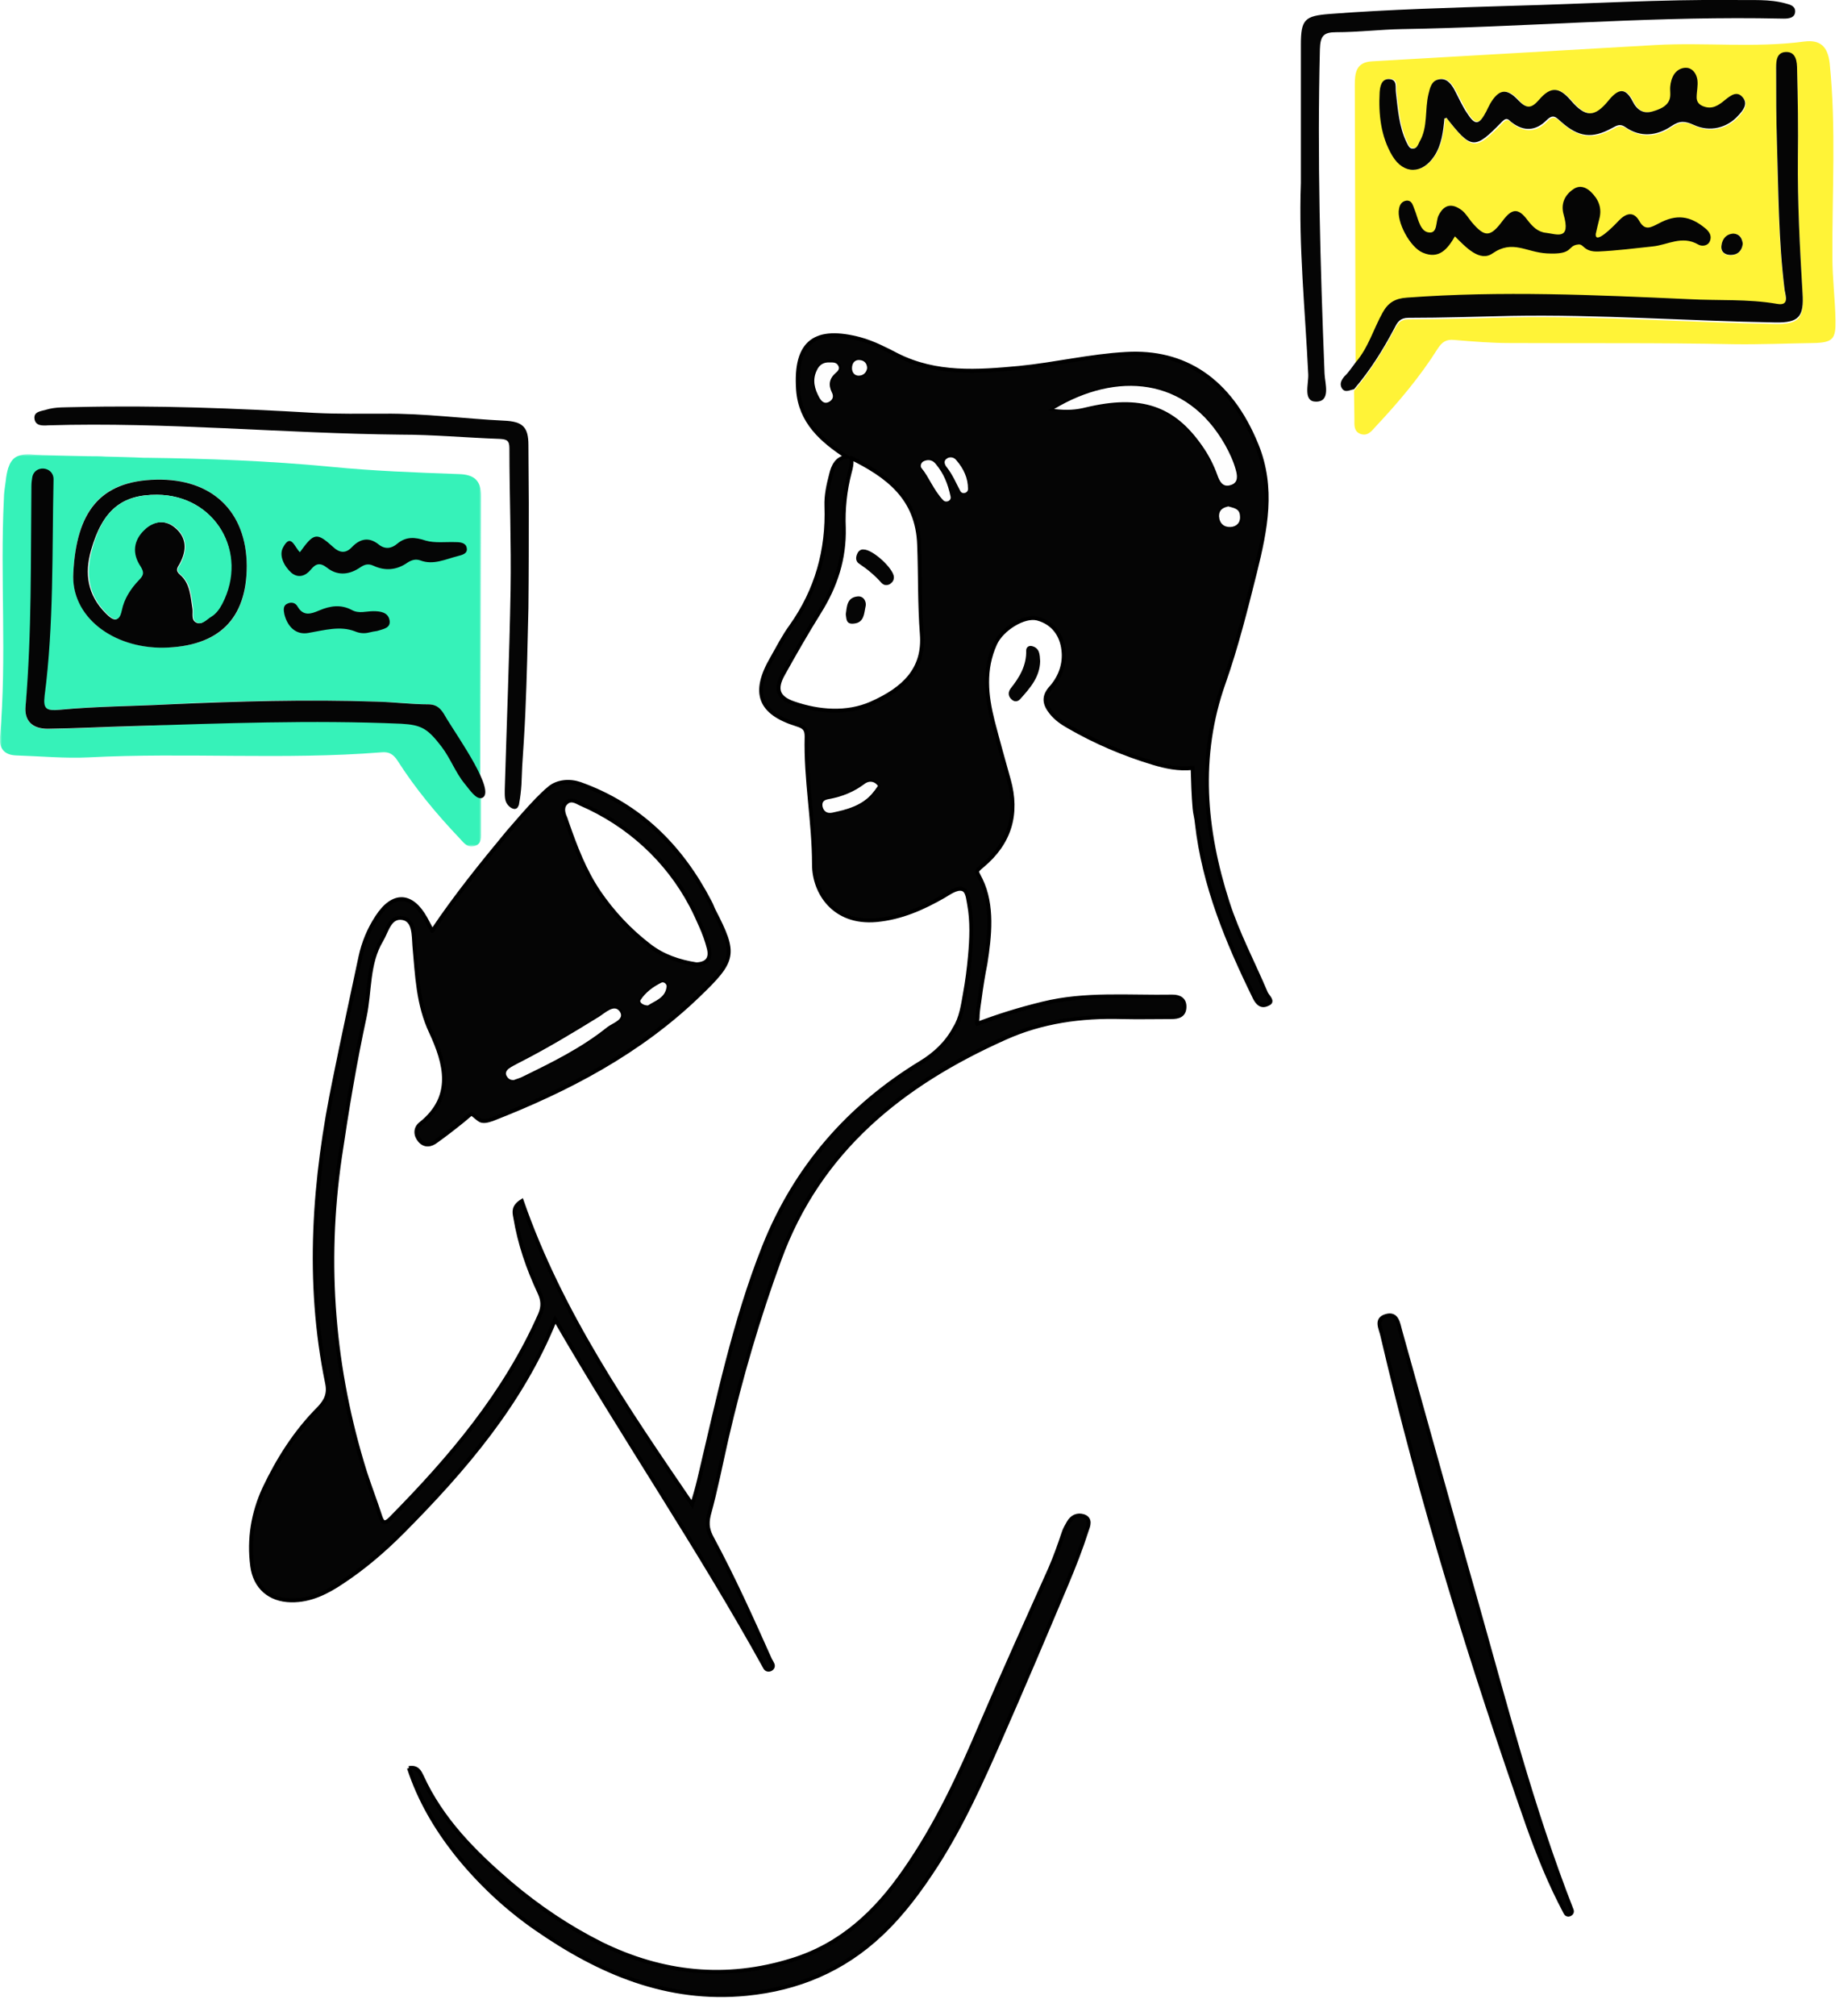 <?xml version="1.0" encoding="utf-8"?>
<!-- Generator: Adobe Illustrator 23.0.0, SVG Export Plug-In . SVG Version: 6.00 Build 0)  -->
<svg version="1.1" id="Layer_1" xmlns="http://www.w3.org/2000/svg" xmlns:xlink="http://www.w3.org/1999/xlink" x="0px" y="0px"
	 viewBox="0 0 474 519.5" style="enable-background:new 0 0 474 519.5;" xml:space="preserve">
<style type="text/css">
	.st0{fill-rule:evenodd;clip-rule:evenodd;fill:#050505;}
	.st1{fill-rule:evenodd;clip-rule:evenodd;fill:#050505;stroke:#000000;}
	.st2{fill-rule:evenodd;clip-rule:evenodd;fill:#FFF337;}
	.st3{filter:url(#Adobe_OpacityMaskFilter);}
	.st4{fill-rule:evenodd;clip-rule:evenodd;fill:#FFFFFF;}
	.st5{mask:url(#b_1_);fill-rule:evenodd;clip-rule:evenodd;fill:#36F2B9;}
	.st6{fill-rule:evenodd;clip-rule:evenodd;fill:#FEFEFE;}
	.st7{fill-rule:evenodd;clip-rule:evenodd;fill:#36F2B9;}
</style>
<g>
	<path class="st0" d="M128.8,113.1c1.8,0.1,2.5,0.4,2.5,2.4c0,12.2,0.5,24.4,0.3,36.6c-0.3,17.1-1,34.3-1.5,51.4
		c0,1.3-0.1,2.8,0.7,3.8c0.5,0.7,1.8,1.7,2.6,0.8c0.2-0.3,0.4-0.7,0.4-1c0.3-1.6,0.5-3.3,0.6-4.9c0.1-1.6,0.1-3.2,0.2-4.8
		c0.3-4.5,0.6-9.1,0.8-13.6c0.4-9,0.6-18.1,0.8-27.1c0.1-9,0.1-18,0.1-27.1c0-5-0.1-9.9-0.1-14.9c0-4.6-1.4-6.1-6.3-6.3
		c-10.3-0.5-20.5-1.9-30.9-1.8c-6,0-11.9,0.1-17.9-0.2c-20.5-1.2-40.9-2-61.5-1.5c-2.6,0.1-5.2-0.1-7.8,0.7
		c-1.4,0.4-3.2,0.5-2.9,2.4c0.3,1.8,2.1,1.7,3.6,1.6c30.3-0.9,60.4,2.1,90.7,2.4C111.7,112,120.3,112.8,128.8,113.1"/>
	<path class="st1" d="M279.9,105c-2.4,0.6-4.7,0.7-8.2,0.4c16-9.6,34.1-8.4,44.1,9.3c1.1,2,2.1,4.1,2.7,6.3c0.4,1.4,0.8,3.4-1.3,4
		c-2.1,0.7-2.9-1.1-3.4-2.5c-1-2.8-2.3-5.3-4-7.7C302.6,104.6,294.1,101.7,279.9,105 M319.7,132.8c0.2,1.8-0.9,2.8-2.4,2.9
		c-1.7,0.1-2.9-0.9-3-2.8c-0.1-1.6,1.1-2.1,2.4-2.5C317.9,130.9,319.5,130.9,319.7,132.8 M131.2,275.4c0.8-0.6,1.7-1,2.6-1.5
		c7.1-3.6,13.9-7.7,20.7-11.9c1.6-1,3.9-3.3,5.3-1.4c1.5,2.1-1.8,3-3.2,4.1c-6.6,5.3-14.1,9-21.7,12.7c-0.8,0.4-1.6,0.6-2.3,0.9
		c-0.9,0.1-1.5-0.3-1.9-1C130.2,276.5,130.7,275.8,131.2,275.4 M145.7,207.1c1.3-1.5,2.7-0.6,3.9,0c12.3,5.3,22.4,14.5,28.6,26.3
		c0.9,1.7,1.7,3.5,2.5,5.3c0.8,1.8,1.5,3.7,2,5.7c0.7,2.8-0.7,4-3.2,4.1c-4.5-0.7-8.6-2.1-12.1-4.8c-5.1-3.9-9.5-8.6-13.1-13.9
		c-3.7-5.5-6-11.6-8.2-17.9c-0.1-0.3-0.2-0.6-0.3-0.9C145.3,209.9,144.7,208.3,145.7,207.1 M171.9,254.4c-0.5,2.8-3.1,3.4-4.9,4.7
		c-1.2-0.1-2.3-0.8-1.9-1.4c1.3-2,3.2-3.4,5.4-4.5C171.3,252.9,172,253.8,171.9,254.4 M248.4,121.5c0.9,1.8-1.8,3.1-2.8,1.4
		c-0.5-0.9-1-1.7-1.6-2.5c-0.6-0.7-1-1.7-0.1-2.3c0.8-0.6,1.9-0.4,2.5,0.4C247.2,119.5,247.9,120.5,248.4,121.5 M237.6,120.6
		c-0.4-0.5-0.1-1.5,0.7-1.8c1.2-0.5,2.3-0.2,3.1,0.9c1.4,1.8,2.4,3.7,3.1,6c0.5,1.7-1.8,2.8-2.8,1.3
		C240.1,124.8,239.2,122.5,237.6,120.6 M224.5,181.3c-6.2,2.7-13.4,2.2-20-0.1c-4-1.4-4.8-3.6-2.7-7.4c3-5.4,6.1-10.8,9.4-16.1
		c4.2-6.7,6.5-13.8,6.3-21.7c-0.2-4.8,0.3-9.6,1.5-14.2c0.8-2.8,0.5-3.7,0-4c9.8,4.8,17.5,10.5,17.9,22.6c0.3,7.7,0.1,15.4,0.7,23
		C238.3,172.4,233.1,177.5,224.5,181.3 M224.8,204.5c-2.7,3.1-6.4,4.1-10.2,4.9c-1.3,0.3-2.3-0.2-2.6-1.6c-0.2-1.3,0.5-1.7,1.7-1.9
		c3.3-0.6,6.3-1.8,9-3.8c1.2-0.9,2.5-1,3.6,0.4C225.7,203.3,225.3,203.9,224.8,204.5 M221.7,92.8c1.1,0.2,1.8,0.9,1.8,2.1
		c-0.2,1.1-0.9,1.8-2,1.9c-1.2,0.1-1.9-0.8-1.9-1.9C219.6,93.7,220.2,92.6,221.7,92.8 M215.4,96.1c-1.7,1.5-1.9,3.1-1,5
		c0.6,1.1,0.2,2-0.8,2.5c-1.2,0.6-1.9-0.3-2.4-1.1c-1.2-2.2-1.9-4.5-0.7-7c0.7-1.4,1.8-2.2,3.4-2.2c0.9,0,1.8-0.1,2.3,0.9
		C216.5,95.1,215.8,95.7,215.4,96.1 M326.3,255.9c-3.3-7.8-7.3-15.3-9.9-23.4c-6-18.7-7.7-37.6-1-56.5c3.3-9.4,5.7-19,8.1-28.6
		c2.7-10.9,4.9-21.6,0.4-32.7c-6.9-17-18.8-24.4-33.7-23.5c-9.2,0.5-18.3,2.7-27.5,3.6c-10.7,1-21.4,1.8-31.5-3.3
		c-3.1-1.6-6.2-3.2-9.5-4.1c-11.3-3-16.9,0.4-16,13.1c0.6,8.2,6.1,13,12.5,17.2c-2.6,0.4-3.5,2.5-4,4.6c-0.7,2.7-1.3,5.4-1.2,8.1
		c0.4,11.4-2.5,21.7-9.1,31c-1.9,2.6-3.3,5.4-4.9,8.2c-5.2,8.9-3.3,14.1,6.4,17.1c1.9,0.6,2.5,1.2,2.5,3.1c-0.3,11,1.9,21.9,1.9,33
		c0,7.1,5.1,15.3,16.1,14.3c6.4-0.6,12-3.1,17.4-6.2c1.2-0.7,3.2-2.2,4.7-1.8c1.5,0.4,1.5,2.7,1.8,4c0.8,4.4,0.6,8.9,0.2,13.3
		c-0.3,3.3-0.7,6.5-1.3,9.7c-0.5,2.9-1,6.3-2.6,8.8c-2,3.8-5.1,6.7-8.7,8.9c-18.6,11.3-32.4,27.1-40.5,47.5
		c-7.7,19.4-11.9,39.8-16.7,60c-0.5,2.1-1.1,4.2-1.8,6.4c-16.9-24.8-33.9-49.4-43.9-78.2c-2.2,1.4-2,2.7-1.7,4.2
		c1.1,6.7,3.3,13.1,6.2,19.3c0.9,1.9,1.1,3.6,0.2,5.7c-9,20.4-23.1,37-38.5,52.6c-1.7,1.7-2.2,1-2.8-0.9c-1.2-3.7-2.6-7.3-3.8-11
		c-8.3-26.5-10.5-53.6-6.5-81.1c1.8-12.2,3.8-24.3,6.4-36.3c1.4-6.6,0.7-13.7,4.3-19.7c1.4-2.3,2.1-6.4,5.6-5.7
		c2.9,0.6,2.7,4.4,2.9,7.1c0.7,7.6,0.9,15.1,4.3,22.3c3.7,8,6.1,16.6-2.7,23.6c-1.4,1.1-1.4,2.9-0.2,4.3c1.3,1.5,2.9,1.2,4.3,0.1
		c1-0.7,5.5-4,8.8-6.9c0.4-0.3,1.3,0.8,2.2,1.4c0.9,0.7,2.2,0.3,3.4-0.1c19.5-7.6,37.8-17.2,53-31.8c9.6-9.2,9.9-10.7,4-22.1
		c-0.3-0.6-0.5-1.3-0.9-2c-7.4-14.3-18.1-25-33.5-30.5c-2.6-0.9-5.8-0.7-7.9,1.1c-1.1,0.9-2.1,1.9-3.1,2.9c-2.6,2.7-5.1,5.6-7.6,8.5
		c-6.8,8.2-13.5,16.5-19.4,25.3c0,0,0,0.1-0.1,0.1c-0.8-1.5-1.2-2.3-1.7-3.2c-3.6-6.5-8.4-6.7-12.5-0.4c-2.1,3.2-3.5,6.6-4.3,10.3
		c-2.2,10.4-4.5,20.9-6.6,31.3c-5.4,26-7.4,52.2-2,78.5c0.6,2.8-0.3,4.6-2.1,6.5c-6,6-10.5,13.1-14.1,20.7c-2.9,6.3-4,13-3.1,19.9
		c0.7,5.5,4.5,8.8,10,8.9c5,0.1,9.3-2.1,13.3-4.8c5.6-3.7,10.7-8.1,15.4-12.8c16.1-16.2,30.8-33.4,39.4-54.8
		c17.4,30.1,37.1,58.9,54.1,89.7c0.6,1.2,2.5,0.3,1.9-0.9c-0.2-0.4-0.4-0.8-0.6-1.1c-4.7-10.5-9.4-21-14.9-31.2
		c-1.1-2-1.5-3.6-0.9-6.1c1.8-6.5,3.1-13.2,4.6-19.8c3.6-15.6,8.1-31,13.6-46c10.3-28.3,31.7-45.3,58.1-57.1
		c9.5-4.3,19.7-5.7,30.2-5.4c4.2,0.1,8.4,0,12.7,0c1.8,0,3.3-0.4,3.4-2.5c0.1-2-1.2-2.8-3.1-2.8c-11.2,0.2-22.4-0.9-33.4,1.8
		c-6.1,1.5-11,3-17.4,5.4c0.6-0.2,0.6-2,0.6-2.5c0.1-1.3,0.3-2.7,0.5-4c0.4-3.1,0.9-6.2,1.5-9.2c1.1-7,2-15-1.2-21.6
		c-1.1-2.3-1.5-2,0.4-3.6c7.1-5.9,9.3-13.4,6.8-22.2c-1.4-5-2.8-10-4.1-15c-1.7-6.7-2.4-13.4,0.6-20c1.7-3.8,7.5-7.4,10.9-6.5
		c4.1,1.1,6.3,4.3,6.7,8.2c0.4,3.5-0.8,6.9-3.2,9.6c-2.1,2.3-1.7,4.3,0.1,6.5c1.2,1.5,2.8,2.6,4.4,3.5c6.9,4,14.2,7.1,21.8,9.4
		c3.3,1,6.7,1.7,10.2,1.3c0.1,3.5,0.2,6.9,0.5,10.4c0.1,1.3,0.5,2.6,0.6,3.9c1.8,16,7.9,30.6,14.9,44.9c0.7,1.4,1.7,2.5,3.4,1.6
		C328.4,258.1,326.7,256.8,326.3,255.9"/>
	<path class="st2" d="M449.2,62.8c-0.2-1.5-0.8-2.6-2.4-2.5c-1.9,0.1-2.9,1.4-3.1,3.1c-0.2,1.6,0.9,2.4,2.4,2.4
		C447.9,65.7,449,64.7,449.2,62.8 M372.9,30.5c6.6,8.4,7.3,8.5,14.5,1.1c1.3-1.3,1.7-0.3,2.4,0.2c3.1,2.5,6.3,2.3,9-0.5
		c1.7-1.8,2.5-0.7,3.8,0.4c4.4,3.9,8,4.3,13.1,1.6c1.2-0.7,2-1.2,3.5-0.2c3.9,2.6,8.1,2.2,11.8-0.4c2.1-1.4,3.6-1.3,5.8-0.3
		c4.1,2,8.6,0.8,11.5-2.5c1.2-1.4,2.4-3,1.1-4.6c-1.5-1.8-3.1-0.5-4.5,0.6c-1.7,1.4-3.4,2.7-5.9,1.6c-2.6-1.2-10.3,0.5-12.8,1.2
		c-2.4,0.7-4-0.2-5.2-2.6c-1.8-3.5-3.6-3.4-6.2-0.2c-3.5,4.4-5.9,4.4-9.7,0c-3-3.4-5.2-3.7-8.2-0.2c-2,2.4-3.3,2.5-5.4,0.1
		c-2.9-3.2-5-2.8-7.2,0.9c-0.4,0.6-0.6,1.3-1,1.9c-1.9,3.5-3,3.6-5,0.4c-1.2-2-2.2-4.1-3.3-6.1c-0.9-1.6-2.2-3-4.1-2.5
		c-1.7,0.4-2.1,2-2.5,3.7c-1,4.1-0.1,8.5-2.3,12.3c-0.4,0.7-0.7,1.7-1.7,1.8c-1,0-1.4-1-1.7-1.7c-1.9-4-2.2-8.4-2.7-12.7
		c-0.2-1.4,0.5-3.3-1.6-3.5c-2.2-0.2-2.5,2-2.6,3.4c-0.4,5.7,0.2,11.4,3.3,16.4c2.9,4.8,7.7,4.8,10.8,0c1.9-3,2.3-6.4,2.6-9.7
		C372.6,30.5,372.8,30.4,372.9,30.5L372.9,30.5z M349.2,21.9c0-3.1,0.3-5.9,4.5-6.1c24.4-1.4,48.7-2.8,73.1-4.2
		c12.8-0.7,25.6,0.8,38.3-0.9c4.1-0.5,6,1.3,6.5,5.6c1.7,16.7,0.6,33.4,0.7,50.1c0,5.4,0.7,10.7,0.8,16.1c0.1,4.9-0.7,5.8-5.8,5.9
		c-6.8,0.1-13.6,0.4-20.5,0.3c-19.2-0.4-38.4-0.2-57.6-0.3c-4.8,0-9.6-0.4-14.4-0.8c-2-0.2-3.1,0.5-4.2,2.2
		c-4.6,7.3-10.1,13.8-16,20.1c-1.1,1.2-2.1,2.6-4,1.9c-1.7-0.7-1.5-2.3-1.5-3.7l-0.1-7.4c4.1-4.9,7.5-10.3,10.5-15.9
		c0.8-1.4,1.4-2.5,3.5-2.5c8.9,0,17.7-0.3,26.6-0.5c22.7-0.4,45.3,1.3,68,1.7c6.1,0.1,7.4-1.5,7-7.6c-0.7-11.6-1.3-23.2-1.2-34.8
		c0.1-7.6,0-15.1-0.2-22.7c-0.1-1.9-0.2-4.7-2.9-4.6c-2.7,0.1-2.5,2.8-2.5,4.8c0,6.1,0,12.2,0.2,18.3c0.3,12.8,0.4,25.6,2,38.3
		c0.2,1.3,1.3,4-2,3.5c-7.5-1.3-15.1-0.8-22.6-1.2c-24.3-1.1-48.5-2.3-72.8-0.4c-3,0.2-4.8,1.3-6.2,3.8c-2.4,4.3-3.8,9.1-7,12.9
		C349.3,69.6,349.3,45.7,349.2,21.9L349.2,21.9z"/>
	<g transform="translate(0 116.967)">
		<defs>
			<filter id="Adobe_OpacityMaskFilter" filterUnits="userSpaceOnUse" x="0" y="0.1" width="124" height="101.2">
				<feColorMatrix  type="matrix" values="1 0 0 0 0  0 1 0 0 0  0 0 1 0 0  0 0 0 1 0"/>
			</filter>
		</defs>
		<mask maskUnits="userSpaceOnUse" x="0" y="0.1" width="124" height="101.2" id="b_1_">
			<g class="st3">
				<path id="a_1_" class="st4" d="M0,0.1h124v101.2H0V0.1z"/>
			</g>
		</mask>
		<path class="st5" d="M40.3,6.6c14.4-0.3,23.2,8.2,23.3,22.2c0.1,13.7-7.1,20.9-21.4,21.1c-13.1,0.2-23.9-8-23.3-19.3
			C19.7,15.1,25.5,6.9,40.3,6.6 M124,88.6c-1.1-0.2-7.5-15.7-12.4-20.9c-3.7-3.9-5.8-1.6-8.2-1.7c-23-1-45.9,3.5-68.9,4.2
			c-7.4,0.2-14.8,0.6-22.2,0.7c-4,0-6.1-2.1-5.7-5.9c1.6-18.8,7.1-20.7,4.8-2.7c-0.4,3.4,0.4,3.9,3.9,3.6c9.4-0.9,18.9-0.9,28.3-1.4
			c17.7-0.9,35.4-1.3,53.2-0.7c4.5,0.1,9,0.7,13.5,0.7c2.8,0,3.7,1.9,4.8,3.8c3,4.9,4.4,10.8,8.7,14.9c0.1-24.1,0.1-48.2,0.2-72.3
			c0-4-1.7-5.6-5.8-5.7c-11-0.4-22.1-0.8-33.1-1.9C69.3,1.8,53.6,1.2,37.8,1l-0.8,0c-0.8,0-1.5-0.1-2.3-0.1l-3.4-0.1
			c-1.4,0-2.7-0.1-4.1-0.1c-1.5-0.1-3-0.1-4.4-0.1l-4.4-0.1c-1.3,0-2.7-0.1-4-0.1c-1.1,0-2.2-0.1-3.3-0.1c-0.7,0-1.4-0.1-2.2-0.1
			C7.4,0,5.7,0,4.3,0.7c-1.2,0.6-1.8,1.8-2.2,3c-0.3,1-0.5,2.1-0.6,3.1C1.3,8.4,1,10,1,11.6C0,32,1.8,52.5,0,72.9
			c-0.3,3.1,1.2,4.7,4.2,4.8c6.2,0.2,12.5,0.8,18.7,0.5c25.1-1.3,50.3,0.7,75.4-1.3c2-0.2,3.1,0.5,4.2,2.2c4.6,7.2,10.1,13.8,16,20
			c1.1,1.2,2.1,2.6,4,1.9c1.7-0.6,1.5-2.3,1.5-3.7C124,94.4,124,91.5,124,88.6"/>
	</g>
	<path class="st1" d="M105.4,455.6c2.2-0.4,2.8,1.1,3.3,2.1c5.1,11.2,13.5,19.6,22.7,27.5c7.3,6.2,15.2,11.5,23.6,15.7
		c15.7,7.7,32.1,9.5,49.1,4.2c12.7-3.9,21.7-12.4,29.1-23.1c8.3-11.9,14.3-24.9,19.9-38.1c5.7-13.3,11.7-26.5,17.6-39.7
		c1.3-3,2.4-6.1,3.4-9.1c0.3-1,0.8-1.8,1.3-2.7c0.9-1.6,2.3-2.2,3.9-1.7c2,0.7,1.2,2.6,0.8,3.7c-1.5,4.7-3.3,9.3-5.2,13.8
		c-5.6,13.3-11.2,26.5-17,39.7c-4.9,11.2-9.9,22.3-16.5,32.6c-4.2,6.5-8.6,12.5-14.2,17.8c-9.8,9.3-21.5,14.2-34.8,15.5
		c-20.4,2-37.9-5.5-54.2-16.8c-7.8-5.4-14.8-12-20.7-19.4C112.4,471.1,108.1,463.9,105.4,455.6"/>
	<path class="st0" d="M335.3,47.2c0-12.2,0-24,0-35.7c0-6.5,1-7.4,7.4-7.9c15.6-1.2,31.3-1.6,47-2.1C408.9,1,428.1-0.2,447.3,0
		c4.3,0.1,8.7-0.3,13,0.9c1.2,0.3,2.4,0.7,2.4,2c0,1.7-1.6,1.9-2.9,1.9c-2.2,0-4.4-0.1-6.5-0.1c-30.7-0.3-61.3,2.3-91.9,2.8
		c-5.6,0.1-11.3,0.8-17,0.8c-3.2,0-4.1,0.9-4.2,4.4c-0.7,27.9,0.1,55.7,1.2,83.6c0.1,2.5,1.7,7.2-2.2,7.2c-3.4,0-1.9-4.5-2-7
		C336.4,79.9,334.7,63.4,335.3,47.2"/>
	<path class="st0" d="M349.4,93.4c3.3-3.8,4.6-8.6,7-12.9c1.4-2.5,3.2-3.6,6.2-3.8c24.3-1.8,48.6-0.7,72.8,0.4
		c7.5,0.4,15.1-0.1,22.6,1.2c3.3,0.6,2.2-2.1,2-3.5c-1.6-12.7-1.6-25.5-2-38.3c-0.2-6.1-0.2-12.2-0.2-18.3c0-1.9-0.2-4.7,2.5-4.8
		c2.7-0.1,2.9,2.6,2.9,4.6c0.2,7.6,0.3,15.1,0.2,22.7c-0.1,11.6,0.5,23.2,1.2,34.8c0.4,6.1-0.9,7.7-7,7.6c-22.7-0.4-45.3-2.1-68-1.7
		c-8.9,0.2-17.7,0.5-26.6,0.5c-2.1,0-2.8,1.1-3.5,2.5c-3,5.7-6.3,11-10.5,15.9c-1.1,0.2-2.3,1-3.1-0.2c-0.7-1.1-0.2-2.1,0.6-3.1
		C347.6,96,348.4,94.7,349.4,93.4 M119.8,202c-2.4-2.9-3.7-6.6-6-9.6c-3.6-4.7-5.2-5.6-10.4-5.9c-23-1-45.9-0.1-68.9,0.6
		c-7.4,0.2-14.8,0.6-22.2,0.7c-4,0-6.1-2.1-5.7-5.9c1.6-18.8,1.3-37.7,1.5-56.6c0-0.8,0.1-1.6,0.2-2.2c0.5-3.4,5.5-3,5.5,0.4v0.1
		c-0.4,18.6,0.1,37.2-2.3,55.7c-0.4,3.4,0.4,3.9,3.9,3.6c9.4-0.9,18.9-0.9,28.3-1.4c17.7-0.8,35.4-1.3,53.2-0.7
		c4.5,0.1,9,0.7,13.5,0.7c2.8,0,3.7,1.9,4.8,3.8c3,4.9,12.7,18.7,9.1,20.3C122.7,206.2,121,203.4,119.8,202"/>
	<path class="st1" d="M405.1,492.2c0.4,1-1.1,1.7-1.6,0.7c-4-7.5-7-15-9.7-22.6c-14.5-41.4-27.5-83.3-37.5-126.1
		c-0.4-1.9-1.9-4.3,1-5.1c2.8-0.8,3.1,2,3.6,3.8c6.4,22.8,12.7,45.7,19.2,68.5C387.8,438.6,394.8,465.9,405.1,492.2
		C405.1,492.1,405.1,492.1,405.1,492.2"/>
	<path class="st0" d="M268.1,170.4c-0.1,4.1-2.6,6.9-5.1,9.7c-0.6,0.7-1.5,0.9-2.3,0.1c-0.9-0.8-0.9-1.9-0.2-2.8
		c2.3-2.9,4.1-5.9,4-9.8c0-0.9,0.8-1.3,1.5-1.1C268,167,268,168.7,268.1,170.4"/>
	<path class="st6" d="M271.7,105.4c16-9.6,34.1-8.4,44.1,9.3c1.1,2,2.1,4.1,2.7,6.3c0.4,1.4,0.8,3.4-1.3,4c-2.1,0.7-2.9-1.1-3.4-2.5
		c-1-2.8-2.3-5.3-4-7.7c-7.2-10.3-15.8-13.2-30-9.8C277.4,105.6,275.1,105.8,271.7,105.4 M132.5,278.3c-0.9,0.1-1.5-0.3-1.9-1
		c-0.5-0.8,0-1.5,0.5-1.9c0.8-0.6,1.7-1,2.6-1.5c7.1-3.6,13.9-7.7,20.7-11.9c1.6-1,3.9-3.3,5.3-1.4c1.5,2.1-1.8,3-3.2,4.1
		c-6.6,5.3-14.1,9-21.7,12.7C134.1,277.8,133.2,278,132.5,278.3 M226.3,202.5c-0.6,0.9-1,1.4-1.5,2c-2.7,3.1-6.4,4.1-10.2,4.9
		c-1.3,0.3-2.3-0.2-2.6-1.6c-0.2-1.3,0.5-1.7,1.7-1.9c3.3-0.6,6.3-1.8,9-3.8C223.8,201.2,225.2,201.1,226.3,202.5 M213.8,93.4
		c0.9,0,1.8-0.1,2.3,0.9c0.4,0.8-0.2,1.4-0.7,1.8c-1.7,1.5-1.9,3.1-1,5c0.6,1.1,0.2,2-0.8,2.5c-1.2,0.6-1.9-0.3-2.4-1.1
		c-1.2-2.2-1.9-4.5-0.7-7C211.1,94.1,212.2,93.3,213.8,93.4 M245,127.9c0.3,1.1-1.1,1.8-1.9,1c-2.6-2.8-3.6-5.9-5.6-8.3
		c-0.4-0.5-0.1-1.5,0.7-1.8c1.2-0.5,2.3-0.2,3.1,0.9C243.2,122,244.3,124.6,245,127.9 M249.5,126c0,1.1-1.5,1.5-2,0.5
		c-1.1-2.1-2-4.2-3.4-6c-0.6-0.7-1-1.7-0.1-2.3c0.8-0.6,1.9-0.4,2.5,0.4C248.4,120.8,249.5,123.2,249.5,126 M316.6,130.5
		c1.3,0.4,2.9,0.5,3,2.4c0.2,1.8-0.9,2.8-2.4,2.9c-1.7,0.1-2.9-0.9-3-2.8C314.2,131.3,315.3,130.8,316.6,130.5 M167,259.1
		c-1.2,0-2.3-0.8-1.9-1.4c1.3-2,3.2-3.4,5.4-4.5c0.7-0.3,1.5,0.5,1.3,1.2C171.4,257.2,168.8,257.9,167,259.1 M223.5,94.9
		c-0.2,1.1-0.9,1.8-2,1.9c-1.2,0.1-1.9-0.8-1.9-1.9c0-1.2,0.6-2.3,2.1-2.1C222.8,92.9,223.5,93.7,223.5,94.9"/>
	<path class="st0" d="M372.3,30.5c-0.3,3.3-0.7,6.8-2.6,9.7c-3.1,4.7-7.9,4.8-10.8,0c-3-5-3.6-10.7-3.3-16.4
		c0.1-1.4,0.4-3.6,2.6-3.4c2,0.2,1.4,2.1,1.6,3.5c0.5,4.3,0.8,8.7,2.7,12.7c0.4,0.7,0.7,1.8,1.7,1.7c1,0,1.3-1,1.7-1.8
		c2.2-3.8,1.3-8.2,2.3-12.3c0.4-1.7,0.8-3.3,2.5-3.7c2-0.5,3.2,0.9,4.1,2.5c1.1,2,2,4.2,3.3,6.1c2.1,3.3,3.1,3.2,5-0.4
		c0.3-0.6,0.6-1.3,1-2c2.2-3.7,4.2-4.1,7.2-0.9c2.2,2.3,3.4,2.2,5.4-0.1c3-3.5,5.2-3.3,8.2,0.2c3.8,4.4,6.1,4.4,9.7,0
		c2.6-3.2,4.4-3.3,6.2,0.2c1.2,2.4,2.9,3.3,5.2,2.6c1.7-0.5,3.6-1.2,4.3-3c0.4-1.1,0.1-2.3,0.2-3.4c0.1-1.1,0.4-2.3,1.1-3.3
		c0.8-1.1,2.1-1.7,3.4-1.5c1.5,0.3,2.3,1.7,2.5,3.1c0.2,1.5-0.2,3-0.2,4.5c0,1.1,0.6,1.8,1.5,2.2c2.5,1.1,4.2-0.2,5.9-1.6
		c1.4-1.1,3-2.4,4.5-0.6c1.4,1.7,0.1,3.3-1.1,4.6c-2.9,3.3-7.4,4.4-11.5,2.5c-2.2-1-3.6-1.2-5.8,0.3c-3.7,2.5-7.9,3-11.8,0.3
		c-1.4-1-2.2-0.5-3.5,0.2c-5.1,2.8-8.6,2.4-13.1-1.6c-1.3-1.1-2-2.2-3.8-0.4c-2.7,2.7-5.8,3-9,0.5c-0.7-0.5-1.1-1.5-2.4-0.2
		c-7.2,7.4-7.9,7.3-14.5-1.1C372.9,30.4,372.6,30.5,372.3,30.5 M366.7,65.1c-3.3-1.4-6.8-8-6.1-11.3c0.2-1.1,0.7-1.9,1.9-2.1
		c1.1-0.1,1.5,0.7,1.8,1.5c0.2,0.5,0.4,1.1,0.6,1.6c0.7,2,1.3,4.9,3.4,5.1c2.3,0.3,1.7-2.8,2.5-4.4c1.5-3,3.6-3.1,6-1.3
		c1,0.8,1.7,2,2.5,3c3.4,4,4.8,4,8-0.3c2.4-3.2,4-3.4,6.4-0.2c1.3,1.7,2.7,3.1,4.8,3.3c2.7,0.3,6.5,2.1,4.5-4.8
		c-0.7-2.6,0.2-4.9,2.6-6.5c1.7-1.1,3.2-0.4,4.4,0.7c2,1.9,3,4.2,2.2,7.1c-0.3,1.2-0.6,2.4-0.9,3.8c-0.2,2.8,4.3-1.7,5.9-3.4
		c1.8-1.9,3.8-2.6,5.3,0c1.5,2.7,3,1.7,5,0.7c4.6-2.5,8.1-2,12,1.2c1.1,0.9,1.8,2,1.2,3.4c-0.6,1.3-2.2,1.3-3,0.8
		c-4.2-2.4-7.8,0.1-11.7,0.5c-4.6,0.5-9.5,1.1-13.9,1.3c-4,0.2-3.8-2-5.3-1.8c-3,0.3-1,2.7-8.1,2.3c-5.4-0.3-8.8-3.6-14,0
		c-3.3,2.3-6.9-1.6-9.7-4.4C373.1,64.2,370.9,66.9,366.7,65.1L366.7,65.1z M449.2,62.8c-0.2,1.8-1.3,2.9-3.1,2.9
		c-1.5,0-2.6-0.8-2.4-2.4c0.2-1.7,1.2-3,3.1-3.1C448.4,60.3,449,61.4,449.2,62.8 M40.5,127.5c-9.2-0.1-14.1,4.1-17,14.2
		c-1.8,6.2-0.9,11.7,3.8,16.4c1.7,1.7,3.2,2.6,3.9-0.8c0.7-3.1,2.3-5.6,4.4-7.8c1.2-1.3,1.4-2,0.4-3.6c-2.2-3.3-1.8-6.7,1.1-9.4
		c2.4-2.2,5.3-2.7,7.9-0.6c3.2,2.6,3.2,5.9,1.3,9.4c-0.6,1-1.2,1.7,0.1,2.8c2.6,2.2,2.7,5.6,3.2,8.7c0.2,1.2-0.4,2.9,0.9,3.6
		c1.5,0.8,2.6-0.8,3.8-1.5c1.3-0.8,2.1-2,2.8-3.3C64.1,142.3,55.4,127.6,40.5,127.5 M42.2,166.9c-13.1,0.2-24-8-23.3-19.3
		c0.8-15.5,6.7-23.7,21.4-24c14.4-0.3,23.2,8.2,23.3,22.2C63.6,159.5,56.4,166.6,42.2,166.9 M77.3,142.3c3.6-5,4.3-5.2,8.5-1.4
		c1.7,1.6,3.3,1.8,4.9,0.1c2.1-2.2,4.4-2.7,6.9-0.7c1.6,1.3,3.3,1.1,4.8-0.2c2.3-1.9,4.6-1.7,7.3-0.8c2.4,0.7,5.2,0.3,7.8,0.4
		c1.2,0,2.6,0.2,2.8,1.5c0.3,1.5-1.2,1.8-2.3,2.1c-3.2,0.8-6.3,2.4-9.7,1.1c-1.2-0.4-2.2-0.1-3.3,0.6c-2.7,1.9-5.7,2.2-8.7,0.8
		c-1.7-0.8-2.7-0.1-3.9,0.7c-2.7,1.7-5.6,1.8-8.1-0.2c-1.8-1.4-2.9-1.1-4.2,0.5c-1.3,1.6-3.2,2.3-5,0.8c-1.9-1.7-3.3-4.5-2.1-6.6
		C75,137.3,75.9,141,77.3,142.3 M95.1,163c-1.2,0.3-2.4,0.2-3.6-0.3c-3.8-1.5-7.9-0.3-12,0.4c-3.2,0.6-5.4-1.6-6.2-4.8
		c-0.2-1-0.4-2.2,0.7-2.7c0.9-0.5,2.1-0.4,2.7,0.7c1.5,2.6,3.5,1.9,5.6,1c2.8-1.2,5.6-1.6,8.4-0.1c1.8,1,3.7,0.3,5.5,0.3
		c1.7,0,3.8,0.2,4.2,2.3c0.4,2.1-1.7,2.3-3.2,2.8C96.5,162.7,95.9,162.8,95.1,163 M222.6,141.6c2.4,0,7.7,4.9,7.8,7.1
		c0,0.8-0.3,1.3-1,1.8c-0.9,0.5-1.7,0.3-2.3-0.4c-1.6-1.8-3.5-3.4-5.6-4.8c-1-0.6-1-1.7-0.5-2.7C221.3,141.9,222,141.5,222.6,141.6
		 M218,158.3c0.3-2.1,0.3-4.3,3-4.6c1.7-0.2,2.4,1.5,2.1,2.6c-0.4,1.7-0.3,4.2-3.1,4.4C218,160.9,218.2,159.4,218,158.3"/>
	<path class="st7" d="M40.5,127.5c14.9,0.1,23.7,14.8,16.8,28.1c-0.7,1.3-1.5,2.5-2.8,3.3c-1.2,0.7-2.3,2.2-3.8,1.5
		c-1.3-0.7-0.8-2.3-0.9-3.6c-0.5-3.1-0.6-6.5-3.2-8.7c-1.4-1.1-0.7-1.8-0.1-2.8c1.8-3.4,1.9-6.8-1.3-9.4c-2.6-2.1-5.6-1.6-7.9,0.6
		c-2.9,2.7-3.3,6.1-1.1,9.4c1,1.6,0.9,2.3-0.4,3.6c-2.1,2.2-3.8,4.8-4.4,7.8c-0.7,3.3-2.2,2.5-3.9,0.8c-4.7-4.7-5.5-10.1-3.8-16.4
		C26.4,131.6,31.2,127.5,40.5,127.5"/>
</g>
</svg>
